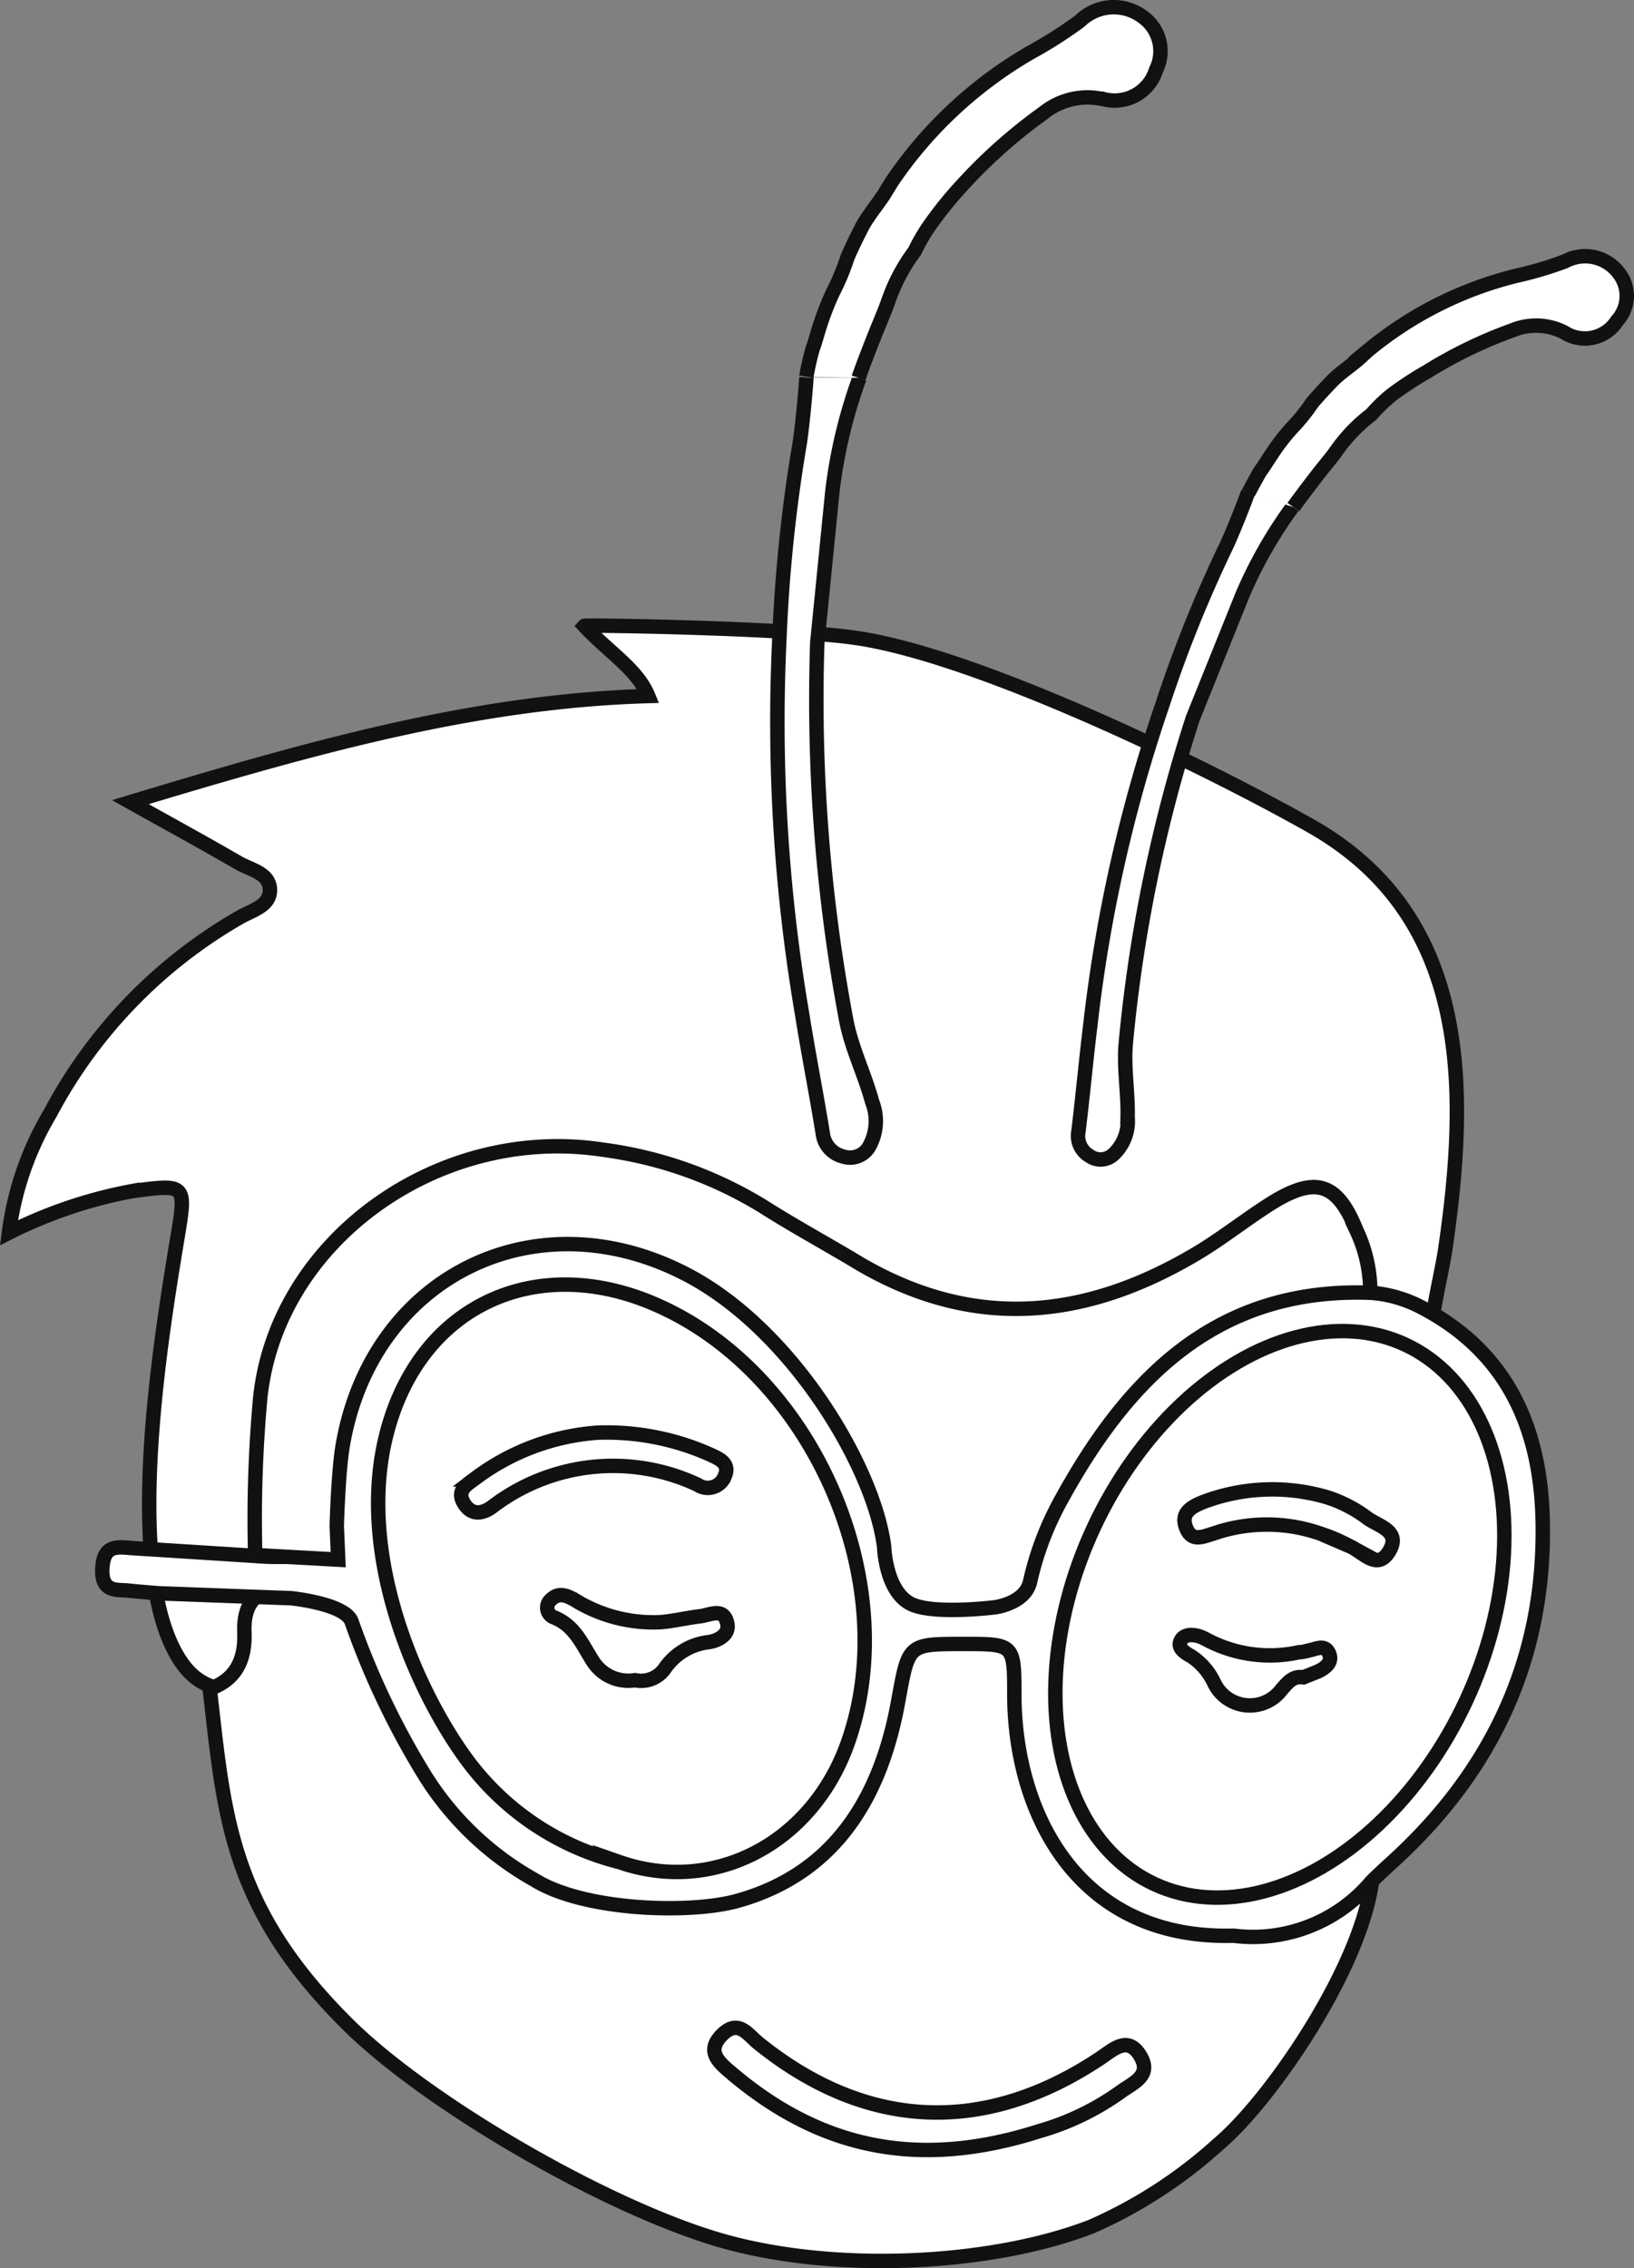 <svg viewBox="0 0 113.2 157.14" xmlns="http://www.w3.org/2000/svg"><rect x="0" y="0" width="113.2" height="157.14" fill="#808080" stroke="none"/><g fill="#fff" stroke="#111" stroke-miterlimit="10"><path d="m59.34 44.2c8.41 1.24 24 8.8 31.44 13 11.08 6.25 11 18.1 9.33 29.44-.2 1.33-.76 3.63-.89 5-1.41.31-3.25-1.14-4.32-2-.7-1.36-.89-2.89-1.51-4.27-1-2.2-1.14-2.67-3.32-1.59a25.78 25.78 0 0 0 -3.14 2.12c-4.78 3.37-10 5.51-16 5.48-4.31 0-8-1.82-11.61-3.84-2.43-1.35-4.79-2.82-7.21-4.18-7.21-4-18-4.76-25.61 1.67-4.83 4.09-6.49 9.44-6.91 15.41-.12 1.68 0 3.37 0 5 0 1 .1 10.64-.91 11.32-2.43.56-4.5.58-6-1.44-4.33-5.92-1.56-22.5-.37-29.68.6-3.62.56-3.62-3.16-3.12a31.93 31.93 0 0 0 -8.53 2.88 21.46 21.46 0 0 1 2.85-8.26 34 34 0 0 1 13.13-13.58c.85-.5 2.14-.79 2.1-1.94s-1.35-1.36-2.19-1.85c-2.31-1.34-4.64-2.61-7.48-4.2 12.11-3.65 23.68-7 35.88-7.35-.76-1.86-2.7-3-4.43-4.86.07-.08 14.23.15 18.86.84z"/><path d="m95.14 129.29c-.2 6.16-7 16.12-10.73 19.25a32.46 32.46 0 0 1 -8.8 5.71c-6.94 2.7-18 3.27-26 .86s-20.28-9.58-25.65-15c-8.12-8.11-8.43-14.49-9.43-23.11 1.86-.66 2.47-2.07 2.4-3.92-.08-2.08.9-3.12 3-3 4.24.07 4.34 0 5.66 4.17 1 3 3.12 5.36 4 8.35l12.06 8.54a21.14 21.14 0 0 1 3.27.22c8.08.62 14-3.62 16-11.52.17-.65.25-1.33.41-2 .36-1.51 0-3.54 1.6-4.29 2-.94 4.3-.59 6.46-.21 1.24.21 1.37 1.37 1.37 2.4a30.8 30.8 0 0 0 .69 6.5c1.55 6.76 5.68 10.48 12.55 11.16a8.92 8.92 0 0 1 1.24.21z"/><path d="m37 130.22a21.08 21.08 0 0 1 -7.64-7.34 55.2 55.2 0 0 1 -5-10.53c-.42-1.25-4.19-1.63-4.19-1.63l-9.17-.34s-1.39-.11-2.14-.19-1.86.16-1.77-1.55c.09-1.52.87-1.5 1.94-1.4l8.64.55a17.14 17.14 0 0 0 5-.29 25.49 25.49 0 0 1 2.33-12.84c4.33-9 13.67-10.94 21.65-7.45 8.83 3.87 13.63 11.15 15.89 20.28.38 1.55 2.72 3.2 2.72 3.2 4.43.15 4.84.09 5.84-2.67 2.51-6.92 6.48-12.7 12.91-16.58a17.06 17.06 0 0 1 8.11-2.5 3.87 3.87 0 0 1 2.88.62 9 9 0 0 1 3.46 1c5.94 3.09 8.25 8.33 8.41 14.66.24 9.52-3.41 17.41-10.43 23.79-.49.45-1 .91-1.45 1.37a10.72 10.72 0 0 1 -9.54 3.72c-10.83.3-15.14-8.54-15.18-16.63 0-3.58 0-3.58-3.52-3.58-3.89 0-3.8 0-4.53 4-1.19 6.55-4.3 11.83-11 13.76-3.22.96-10.74.76-14.22-1.43z"/><ellipse cx="88.61" cy="111.82" rx="20.6" ry="14.22" transform="matrix(.422 -.907 .907 .422 -50.15 145.02)"/><path d="m59.54 26.19a34.92 34.92 0 0 0 -1.87 7.81l-1.05 10.51a119.94 119.94 0 0 0 2 26.14c.36 1.94 1.28 3.76 1.8 5.68a3.62 3.62 0 0 1 -.24 3.16 1.53 1.53 0 0 1 -1.77.63 1.86 1.86 0 0 1 -1.41-1.6c-.45-2.78-1-5.55-1.44-8.32a120.39 120.39 0 0 1 -1.56-26.07 106 106 0 0 1 1.4-13.41c.17-1.07.4-3.49.47-4.57"/><path d="m55.86 26.1a18.73 18.73 0 0 1 .44-1.94c.18-.49.31-1 .47-1.5a19.83 19.83 0 0 1 .94-2.42 15.89 15.89 0 0 0 1-2.41c.31-.71.65-1.41 1-2.09s1-1.47 1.51-2.23l.55-.9a29.33 29.33 0 0 1 9.67-9 29.3 29.3 0 0 0 3.38-2.16 3.35 3.35 0 0 1 4.39-.25 2.91 2.91 0 0 1 .88 3.64 3 3 0 0 1 -3.73 2 .32.32 0 0 1 -.09 0 4.87 4.87 0 0 0 -4 1 36.15 36.15 0 0 0 -5.62 5 26.72 26.72 0 0 0 -2.14 2.63 12.54 12.54 0 0 0 -1.14 1.93 12.47 12.47 0 0 0 -1.43 2.44c-.17.39-.32.78-.46 1.18s-.39 1-.59 1.49c-.34.81-1.13 2.84-1.41 3.67"/><path d="m89.55 35.11a30.87 30.87 0 0 0 -3.47 6.09l-3.45 8.57a104.8 104.8 0 0 0 -4.63 22.42c-.17 1.71.16 3.47.12 5.21a3.14 3.14 0 0 1 -1 2.59 1.31 1.31 0 0 1 -1.64.09 1.6 1.6 0 0 1 -.77-1.68c.3-2.44.52-4.89.82-7.33a104.91 104.91 0 0 1 5-22.25 89.94 89.94 0 0 1 4.43-11c.4-.85 1.19-2.83 1.51-3.72"/><path d="m86.49 34.14c.08-.16.73-1.37.84-1.52.27-.37.5-.76.76-1.14a14.82 14.82 0 0 1 1.38-1.8 13 13 0 0 0 1.44-1.78c.44-.52.89-1 1.37-1.5s1.22-1 1.81-1.5l.68-.62a25.79 25.79 0 0 1 10.3-5.18 24.89 24.89 0 0 0 3.36-1 2.92 2.92 0 0 1 3.75.86 2.55 2.55 0 0 1 -.15 3.26 2.64 2.64 0 0 1 -3.66.81 4.27 4.27 0 0 0 -3.58-.15 31.21 31.21 0 0 0 -5.93 2.87 24.08 24.08 0 0 0 -2.48 1.63 11.25 11.25 0 0 0 -1.38 1.34 11.09 11.09 0 0 0 -1.79 1.7c-.24.28-.46.57-.67.87s-.57.74-.87 1.11c-.48.59-1.63 2.11-2.07 2.73"/><path d="m94.93 89.56c-10.76-.39-16.93 6.06-21.57 14.63a21.34 21.34 0 0 0 -2 5.39c-.35 1.52-2.44 1.77-2.44 1.77s-4.12.52-5.74-.2c-1.84-.83-1.93-4-1.93-4-.71-5.54-6.41-15.09-13.71-18.87-10.54-5.47-21.86.23-23.81 11.94-.3 1.82-.4 5.5-.4 5.5l.1 2.33-5.75-.32a91.83 91.83 0 0 1 .36-11c1.21-10.86 12.39-18.82 23.73-17.08a28.2 28.2 0 0 1 11.06 3.91c2.2 1.4 4.5 2.64 6.75 4 8 4.67 15.73 3.81 23.37-.75 1.8-1.08 3.45-2.41 5.23-3.52 3-1.83 4.48-1.32 5.79 1.94a10 10 0 0 1 .96 4.33z"/><path d="m72 147.64c-8.54 2.73-15.29 1.08-21.3-4-.84-.72-1.84-1.5-.69-2.66s1.81 0 2.56.59c7.46 6 15.64 6.37 23.68 1 .91-.61 1.88-1.55 2.73-.17s-.44 1.87-1.32 2.5a18.21 18.21 0 0 1 -5.66 2.74z"/><path d="m32.41 122c-3.46-4.65-7.84-14.28-5.6-22.78 2.35-8.94 10.58-12.57 19-8.67 10.77 4.95 16.9 19.45 12.83 30.45-2.54 6.8-9.28 10.25-15.73 8a18.82 18.82 0 0 1 -10.5-7z"/><path d="m41.42 99.25a17.6 17.6 0 0 1 7.8 1.53c.58.27 1.37.59 1 1.46a1.26 1.26 0 0 1 -1.62.76.85.85 0 0 1 -.25-.13 13.78 13.78 0 0 0 -14.28 1.54c-.69.49-1.43.57-1.94-.28s.18-1.26.7-1.64a16 16 0 0 1 8.59-3.24z"/><path d="m44 116.4a2.91 2.91 0 0 1 -2.87-1.23c-.77-1.17-1.26-2.51-2.72-3.11a.72.72 0 0 1 -.24-1.24c.5-.49 1-.34 1.61 0a10.37 10.37 0 0 0 6 1.56c.91-.08 1.81-.3 2.73-.41.68-.08 1.62-.64 1.87.48.19.82-.66 1.21-1.26 1.31a4.28 4.28 0 0 0 -3.1 1.88 2 2 0 0 1 -2.02.76z"/><path d="m90 114.46c.27 0 .54-.09.8-.15.47-.11 1-.38 1.27.23s-.23 1-.77 1.26l-1 .4c-.73-.11-1.07.35-1.51.84a2.74 2.74 0 0 1 -4.68-.46 4.43 4.43 0 0 0 -1.59-1.84c-.39-.22-1-.56-.71-1.1s1.12-.41 1.67-.11a9.33 9.33 0 0 0 6.52.93z"/><path d="m91.51 103.61a8.24 8.24 0 0 1 1.51.54 9.2 9.2 0 0 1 1.68 1c.77.59 2.38.89 1.55 2.3s-1.82.07-2.7-.31a12.43 12.43 0 0 0 -2.09-.9 11.28 11.28 0 0 0 -7.39 0c-.74.22-1.51.61-1.9-.4s.32-1.43 1.18-1.78a13.47 13.47 0 0 1 8.16-.45z"/></g></svg>
